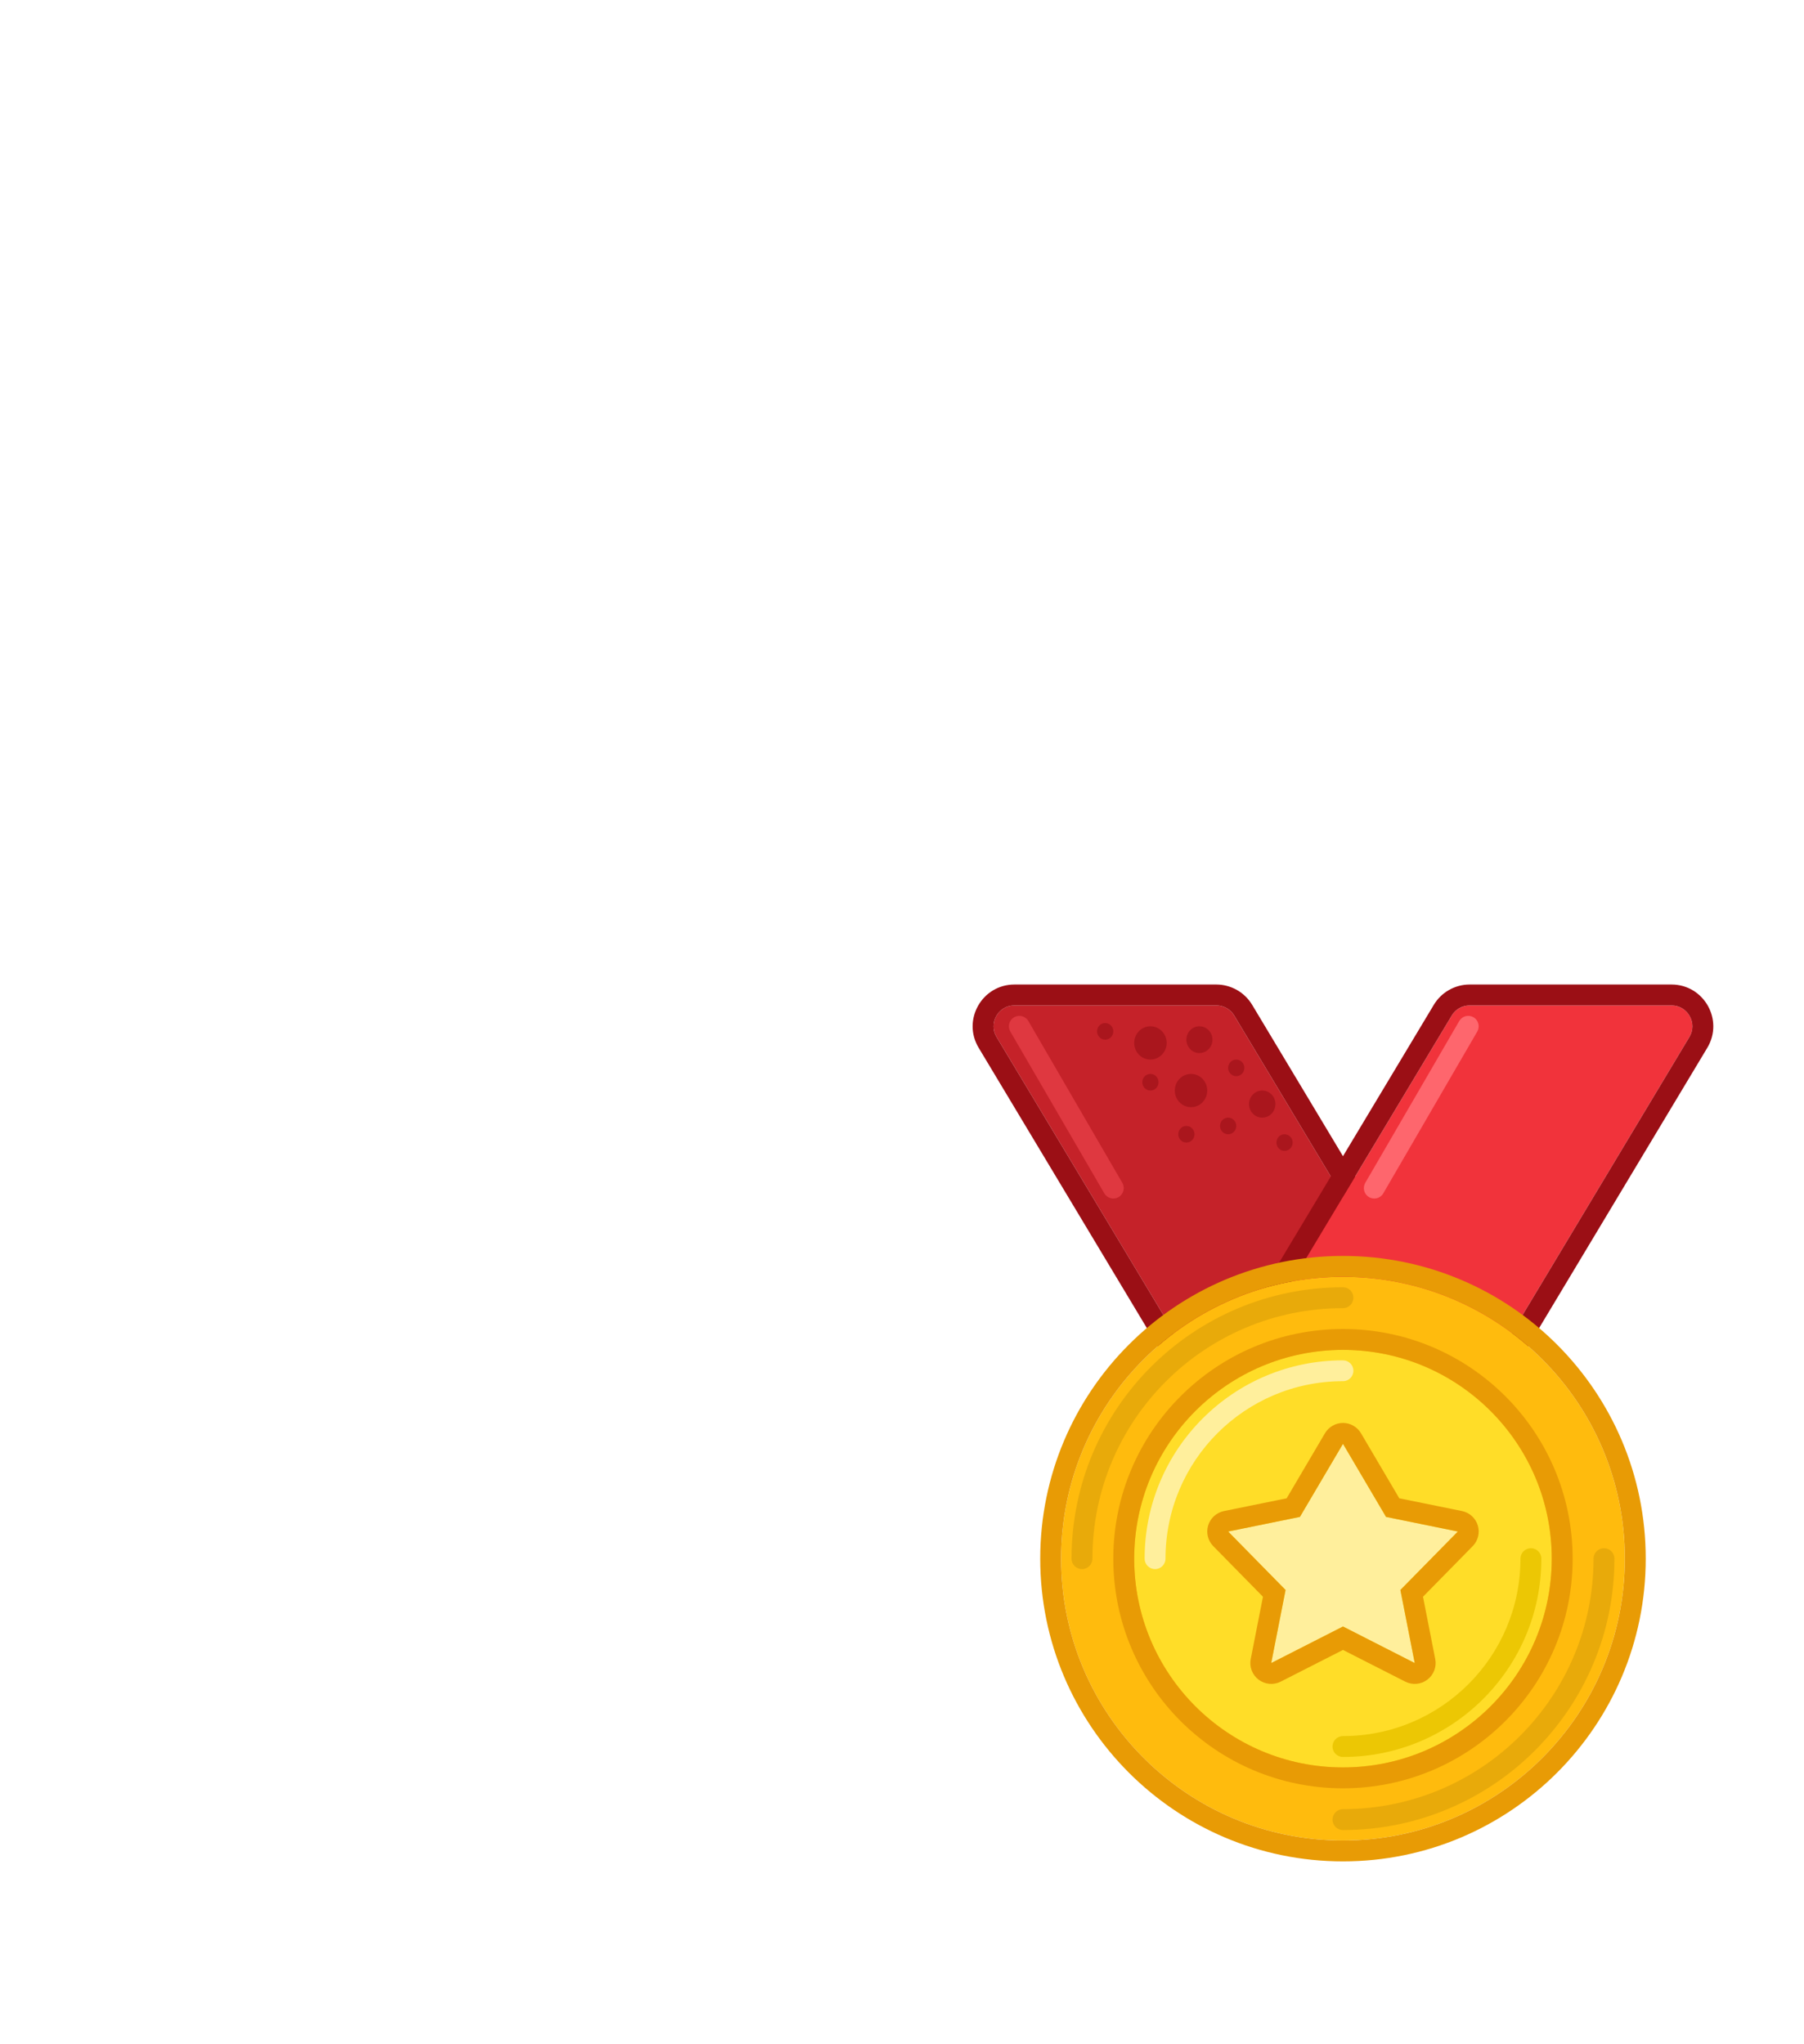 <svg width="45" height="51" viewBox="0 0 45 51" fill="none" xmlns="http://www.w3.org/2000/svg">
<g filter="url(#filter0_d_873_475)">
<path d="M30.787 21.336C30.693 21.179 30.523 21.083 30.34 21.083H25.305C24.9 21.083 24.65 21.525 24.859 21.872L30.484 31.247C30.578 31.404 30.747 31.5 30.93 31.5H35.965C36.37 31.5 36.62 31.058 36.412 30.711L30.787 21.336Z" fill="#C52229"/>
<path fill-rule="evenodd" clip-rule="evenodd" d="M30.34 20.562H25.305C24.496 20.562 23.995 21.446 24.412 22.14L30.037 31.515C30.225 31.829 30.564 32.021 30.93 32.021H35.965C36.775 32.021 37.275 31.137 36.859 30.443L31.234 21.068C31.046 20.755 30.706 20.562 30.34 20.562ZM30.34 21.083C30.523 21.083 30.693 21.179 30.787 21.336L36.412 30.711C36.62 31.058 36.37 31.5 35.965 31.5H30.93C30.747 31.5 30.578 31.404 30.484 31.247L24.859 21.872C24.65 21.525 24.901 21.083 25.305 21.083H30.34Z" fill="#9B0F15"/>
<path d="M36.213 21.336C36.307 21.179 36.477 21.083 36.66 21.083H41.695C42.099 21.083 42.35 21.525 42.141 21.872L36.516 31.247C36.422 31.404 36.253 31.5 36.07 31.5H31.035C30.63 31.5 30.38 31.058 30.588 30.711L36.213 21.336Z" fill="#F1333B"/>
<path fill-rule="evenodd" clip-rule="evenodd" d="M36.659 20.562H41.695C42.504 20.562 43.004 21.446 42.588 22.14L36.963 31.515C36.775 31.829 36.435 32.021 36.07 32.021H31.034C30.225 32.021 29.725 31.137 30.141 30.443L35.766 21.068C35.954 20.755 36.294 20.562 36.659 20.562ZM36.659 21.083C36.476 21.083 36.307 21.179 36.213 21.336L30.588 30.711C30.38 31.058 30.63 31.5 31.034 31.5H36.07C36.252 31.5 36.422 31.404 36.516 31.247L42.141 21.872C42.349 21.525 42.099 21.083 41.695 21.083H36.659Z" fill="#9B0F15"/>
<path fill-rule="evenodd" clip-rule="evenodd" d="M36.756 21.379C36.88 21.451 36.922 21.611 36.85 21.735L34.506 25.771C34.434 25.896 34.275 25.938 34.15 25.866C34.026 25.794 33.984 25.634 34.056 25.51L36.4 21.473C36.472 21.349 36.631 21.307 36.756 21.379Z" fill="#FE666D"/>
<path fill-rule="evenodd" clip-rule="evenodd" d="M25.296 21.379C25.172 21.451 25.13 21.611 25.202 21.735L27.546 25.771C27.618 25.896 27.777 25.938 27.902 25.866C28.026 25.794 28.068 25.634 27.996 25.51L25.652 21.473C25.58 21.349 25.421 21.307 25.296 21.379Z" fill="#DF3840"/>
<path d="M30.245 21.938C30.245 22.122 30.099 22.272 29.919 22.272C29.739 22.272 29.594 22.122 29.594 21.938C29.594 21.754 29.739 21.604 29.919 21.604C30.099 21.604 30.245 21.754 30.245 21.938Z" fill="#AA161D"/>
<path d="M29.102 22.019C29.102 22.248 28.92 22.434 28.697 22.434C28.473 22.434 28.292 22.248 28.292 22.019C28.292 21.79 28.473 21.604 28.697 21.604C28.92 21.604 29.102 21.79 29.102 22.019Z" fill="#AA161D"/>
<path d="M30.114 23.207C30.114 23.437 29.933 23.622 29.71 23.622C29.486 23.622 29.305 23.437 29.305 23.207C29.305 22.978 29.486 22.792 29.71 22.792C29.933 22.792 30.114 22.978 30.114 23.207Z" fill="#AA161D"/>
<path d="M31.04 22.642C31.04 22.756 30.95 22.849 30.838 22.849C30.726 22.849 30.635 22.756 30.635 22.642C30.635 22.527 30.726 22.434 30.838 22.434C30.95 22.434 31.04 22.527 31.04 22.642Z" fill="#AA161D"/>
<path d="M28.899 23C28.899 23.114 28.808 23.207 28.697 23.207C28.585 23.207 28.494 23.114 28.494 23C28.494 22.885 28.585 22.792 28.697 22.792C28.808 22.792 28.899 22.885 28.899 23Z" fill="#AA161D"/>
<path d="M27.771 21.73C27.771 21.845 27.68 21.938 27.568 21.938C27.456 21.938 27.366 21.845 27.366 21.73C27.366 21.616 27.456 21.523 27.568 21.523C27.68 21.523 27.771 21.616 27.771 21.73Z" fill="#AA161D"/>
<path d="M30.838 24.09C30.838 24.205 30.747 24.298 30.635 24.298C30.523 24.298 30.433 24.205 30.433 24.09C30.433 23.976 30.523 23.883 30.635 23.883C30.747 23.883 30.838 23.976 30.838 24.09Z" fill="#AA161D"/>
<path d="M29.796 24.298C29.796 24.413 29.706 24.505 29.594 24.505C29.482 24.505 29.391 24.413 29.391 24.298C29.391 24.183 29.482 24.09 29.594 24.09C29.706 24.09 29.796 24.183 29.796 24.298Z" fill="#AA161D"/>
<path d="M31.815 23.545C31.815 23.732 31.668 23.883 31.486 23.883C31.304 23.883 31.156 23.732 31.156 23.545C31.156 23.359 31.304 23.207 31.486 23.207C31.668 23.207 31.815 23.359 31.815 23.545Z" fill="#AA161D"/>
<path d="M32.245 24.505C32.245 24.62 32.154 24.713 32.042 24.713C31.93 24.713 31.84 24.62 31.84 24.505C31.84 24.391 31.93 24.298 32.042 24.298C32.154 24.298 32.245 24.391 32.245 24.505Z" fill="#AA161D"/>
<path d="M40.531 34.886C40.531 38.769 37.383 41.917 33.5 41.917C29.617 41.917 26.469 38.769 26.469 34.886C26.469 31.002 29.617 27.854 33.5 27.854C37.383 27.854 40.531 31.002 40.531 34.886Z" fill="#FFBB0D"/>
<path fill-rule="evenodd" clip-rule="evenodd" d="M41.052 34.886C41.052 39.056 37.671 42.438 33.5 42.438C29.329 42.438 25.948 39.056 25.948 34.886C25.948 30.715 29.329 27.333 33.5 27.333C37.671 27.333 41.052 30.715 41.052 34.886ZM33.5 41.917C37.383 41.917 40.531 38.769 40.531 34.886C40.531 31.002 37.383 27.854 33.5 27.854C29.617 27.854 26.469 31.002 26.469 34.886C26.469 38.769 29.617 41.917 33.5 41.917Z" fill="#E89B05"/>
<path fill-rule="evenodd" clip-rule="evenodd" d="M26.989 35.146C26.846 35.146 26.729 35.029 26.729 34.886C26.729 31.146 29.761 28.115 33.5 28.115C33.644 28.115 33.76 28.231 33.76 28.375C33.76 28.519 33.644 28.636 33.5 28.636C30.048 28.636 27.25 31.434 27.25 34.886C27.25 35.029 27.133 35.146 26.989 35.146Z" fill="#E8AA0A"/>
<path fill-rule="evenodd" clip-rule="evenodd" d="M40.01 34.625C40.154 34.625 40.271 34.742 40.271 34.885C40.271 38.625 37.239 41.656 33.5 41.656C33.356 41.656 33.239 41.54 33.239 41.396C33.239 41.252 33.356 41.135 33.5 41.135C36.952 41.135 39.75 38.337 39.75 34.885C39.75 34.742 39.867 34.625 40.01 34.625Z" fill="#E8AA0A"/>
<path d="M38.708 34.886C38.708 37.762 36.376 40.094 33.5 40.094C30.623 40.094 28.292 37.762 28.292 34.886C28.292 32.009 30.623 29.677 33.5 29.677C36.376 29.677 38.708 32.009 38.708 34.886Z" fill="#FFDD28"/>
<path fill-rule="evenodd" clip-rule="evenodd" d="M39.229 34.885C39.229 38.05 36.664 40.615 33.5 40.615C30.336 40.615 27.771 38.05 27.771 34.885C27.771 31.721 30.336 29.156 33.5 29.156C36.664 29.156 39.229 31.721 39.229 34.885ZM33.5 40.094C36.376 40.094 38.708 37.762 38.708 34.885C38.708 32.009 36.376 29.677 33.5 29.677C30.623 29.677 28.292 32.009 28.292 34.885C28.292 37.762 30.623 40.094 33.5 40.094Z" fill="#E89B05"/>
<path fill-rule="evenodd" clip-rule="evenodd" d="M33.5 39.312C35.945 39.312 37.927 37.331 37.927 34.886C37.927 34.742 38.044 34.625 38.188 34.625C38.331 34.625 38.448 34.742 38.448 34.886C38.448 37.618 36.233 39.833 33.5 39.833C33.356 39.833 33.239 39.717 33.239 39.573C33.239 39.429 33.356 39.312 33.5 39.312Z" fill="#ECC704"/>
<path fill-rule="evenodd" clip-rule="evenodd" d="M33.5 30.458C31.055 30.458 29.073 32.44 29.073 34.885C29.073 35.029 28.956 35.146 28.812 35.146C28.669 35.146 28.552 35.029 28.552 34.885C28.552 32.153 30.767 29.938 33.5 29.938C33.644 29.938 33.76 30.054 33.76 30.198C33.76 30.342 33.644 30.458 33.5 30.458Z" fill="#FFEF9C"/>
<path d="M30.636 34.209L32.426 33.844L32.963 32.932L33.5 32.021L34.574 33.844L36.365 34.209L34.932 35.667L35.29 37.49L33.5 36.578L31.71 37.49L32.068 35.667L30.636 34.209Z" fill="#FFEF9C"/>
<path fill-rule="evenodd" clip-rule="evenodd" d="M32.426 33.844L33.5 32.021L34.574 33.844L36.365 34.209L34.932 35.667L35.29 37.49L33.5 36.578L31.71 37.49L32.068 35.667L30.636 34.209L32.426 33.844ZM31.504 35.836L30.264 34.573C30.13 34.437 30.082 34.239 30.137 34.056C30.193 33.874 30.345 33.736 30.532 33.698L32.095 33.38L33.051 31.756C33.145 31.598 33.316 31.5 33.5 31.5C33.684 31.5 33.855 31.598 33.949 31.756L34.905 33.38L36.469 33.698C36.656 33.736 36.807 33.874 36.863 34.056C36.919 34.239 36.87 34.437 36.736 34.573L35.496 35.836L35.801 37.389C35.84 37.585 35.763 37.785 35.604 37.905C35.445 38.025 35.232 38.044 35.054 37.954L33.5 37.163L31.946 37.954C31.768 38.044 31.555 38.025 31.396 37.905C31.237 37.785 31.16 37.585 31.199 37.389L31.504 35.836Z" fill="#E89B05"/>
</g>
<defs>
<filter id="filter0_d_873_475" x="-3" y="-1" width="72" height="72" filterUnits="userSpaceOnUse" color-interpolation-filters="sRGB">
<feFlood flood-opacity="0" result="BackgroundImageFix"/>
<feColorMatrix in="SourceAlpha" type="matrix" values="0 0 0 0 0 0 0 0 0 0 0 0 0 0 0 0 0 0 127 0" result="hardAlpha"/>
<feOffset dy="4"/>
<feGaussianBlur stdDeviation="12"/>
<feComposite in2="hardAlpha" operator="out"/>
<feColorMatrix type="matrix" values="0 0 0 0 0.188 0 0 0 0 0.502 0 0 0 0 0.89 0 0 0 0.2 0"/>
<feBlend mode="normal" in2="BackgroundImageFix" result="effect1_dropShadow_873_475"/>
<feBlend mode="normal" in="SourceGraphic" in2="effect1_dropShadow_873_475" result="shape"/>
</filter>
</defs>
</svg>
